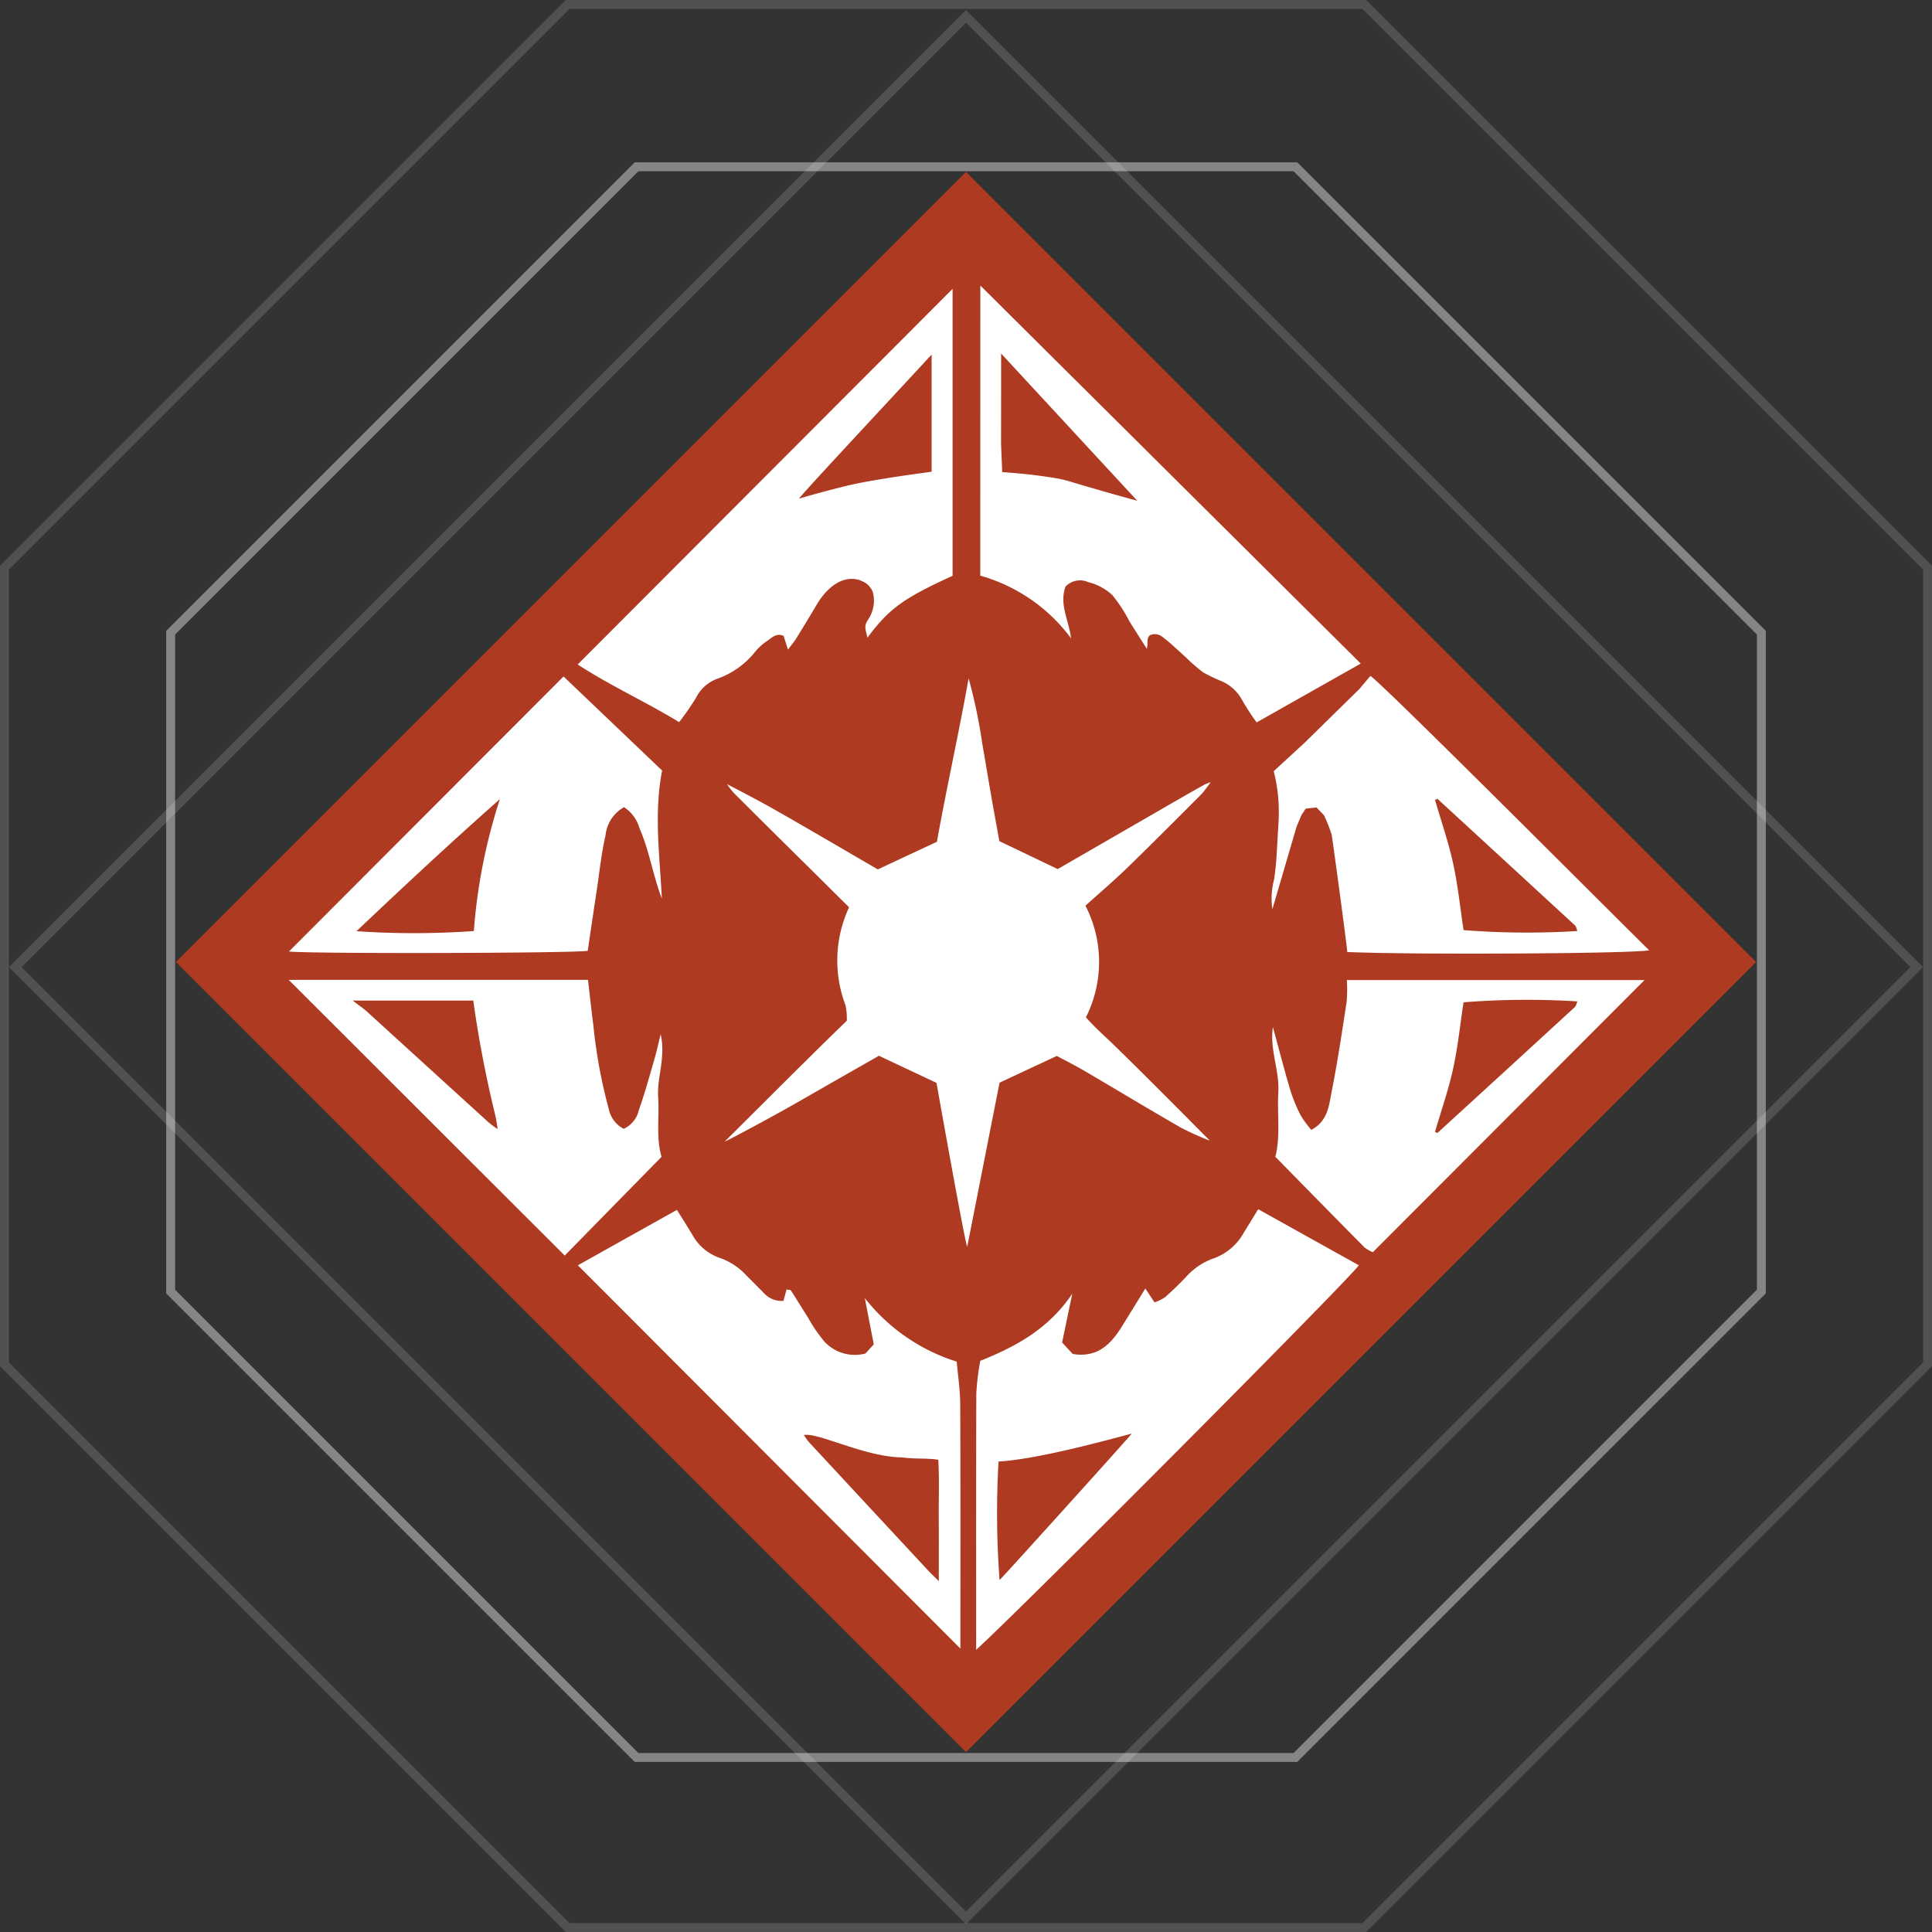 <svg xmlns="http://www.w3.org/2000/svg" viewBox="0 0 162.493 162.493">
  <rect x="0" y="0" width="162.493" height="162.493" fill="#333333" stroke="none"/>
  <title>Asset 9</title>
  <g id="Layer_2" data-name="Layer 2">
    <g id="Layer_3" data-name="Layer 3">
      <rect id="square-rorange" x="34.258" y="33.921" width="93.976" height="93.976" transform="translate(81.008 -33.752) rotate(45)" style="fill: #cc3c1d;opacity: 0.8"/>
      <polygon id="polygon-inner" points="108.954 14.027 53.538 14.027 14.353 53.212 14.353 108.628 53.538 147.813 108.954 147.813 148.14 108.628 148.14 53.212 108.954 14.027" style="fill: none;stroke: #fff;stroke-miterlimit: 10;stroke-width: 0.75px;opacity: 0.4"/>
      <rect id="square" x="24.705" y="24.795" width="113.082" height="113.082" transform="translate(81.31 -33.627) rotate(45)" style="fill: none;stroke: #fff;stroke-miterlimit: 10;stroke-width: 0.75px;opacity: 0.15"/>
      <polygon id="polygon-outer" points="114.744 0.375 47.748 0.375 0.375 47.748 0.375 114.744 47.748 162.118 114.744 162.118 162.118 114.744 162.118 47.748 114.744 0.375" style="fill: none;stroke: #fff;stroke-miterlimit: 10;stroke-width: 0.75px;opacity: 0.15"/>
    </g>
    <g id="mayhem">
      <g>
        <path d="M80.761,118.12c-.005-1.199-.191-2.396-.293-3.598a15.868,15.868,0,0,1-7.731-5.344q.377,1.95.753,3.893c-.331.362-.582.636-.702.767a3.487,3.487,0,0,1-3.411-.959,12.808,12.808,0,0,1-1.428-2.08c-.484-.748-.943-1.512-1.427-2.26-.039-.061-.19-.049-.369-.089-.087.322-.174.647-.26.963a2.058,2.058,0,0,1-1.733-.752c-.457-.453-.907-.913-1.366-1.365a5.437,5.437,0,0,0-2.208-1.482,4.171,4.171,0,0,1-2.295-1.86c-.45-.76-.928-1.504-1.356-2.196q-4.262,2.383-8.332,4.66C59.354,117.192,70.027,127.887,80.775,138.656,80.775,131.738,80.789,124.929,80.761,118.12ZM78.959,132.986c-.38-.379-.643-.625-.89-.89q-5.015-5.394-10.023-10.795a5.784,5.784,0,0,1-.436-.606c1.222-.234,5.102,1.844,8.276,1.883,1.216.157,1.927.04,3.03.195.095,1.605.027,3.301.039,4.994C78.968,129.424,78.959,131.081,78.959,132.986Z" style="fill: #fff"/>
        <path d="M114.754,104.906a2.89,2.89,0,0,0,.709.413q11.511-11.53,22.853-22.891H113.275a12.611,12.611,0,0,1-.013,1.823c-.389,2.539-.769,5.081-1.268,7.599-.226,1.139-.31,2.44-1.707,3.179a8.967,8.967,0,0,1-.902-1.239,13.384,13.384,0,0,1-.884-2.174c-.514-1.735-.964-3.488-1.441-5.234-.287,1.883.561,3.63.455,5.487-.106,1.844.192,3.707-.251,5.424C109.792,99.867,112.265,102.394,114.754,104.906Zm7.46-15.019c.403-1.833.592-3.705.879-5.588a68.387,68.387,0,0,1,9.575-.076c-.077.18-.098.372-.214.478q-5.771,5.303-11.559,10.591l-.203-.093C121.209,93.43,121.821,91.678,122.215,89.887Z" style="fill: #fff"/>
        <path d="M84.072,91.058c1.634-.763,3.142-1.467,4.811-2.247.673.362,1.514.782,2.323,1.256,2.713,1.589,5.402,3.217,8.128,4.784a25.705,25.705,0,0,0,2.423,1.089s-5.346-5.41-8.061-8.04c-.795-.77-1.626-1.491-2.363-2.34a10.335,10.335,0,0,0-.04-9.386c1.226-1.106,2.403-2.106,3.509-3.179,2.101-2.039,4.163-4.116,6.233-6.186.253-.253.856-1.128.811-1.032,0,0-.455.165-.577.233-1.281.718-2.553,1.453-3.825,2.187-2.858,1.649-5.716,3.3-8.485,4.898-1.676-.803-3.227-1.545-4.908-2.35-.212-1.179-.448-2.459-.672-3.741-.262-1.496-.508-2.995-.77-4.491a44.125,44.125,0,0,0-1.143-5.46c-.847,4.75-1.867,9.268-2.665,13.744-1.694.792-3.297,1.541-4.972,2.325-2.962-1.719-5.938-3.474-8.944-5.178-1.218-.69-3.746-1.996-3.746-1.996a7.791,7.791,0,0,0,.589.755Q64.804,69.772,67.896,72.823c1.167,1.157,2.335,2.314,3.516,3.485a10.603,10.603,0,0,0-.296,8.252,5.467,5.467,0,0,1,.105,1.293c-3.349,3.22-10.327,10.248-10.272,10.155.158-.014,4.31-2.255,6.126-3.298,2.312-1.328,4.629-2.646,6.848-3.914l4.843,2.282C79.596,95.747,81.233,104.843,81.351,104.85,82.275,100.208,83.181,95.52,84.072,91.058Z" style="fill: #fff"/>
        <path d="M55.639,97.296c-.474-1.626-.172-3.338-.283-5.027-.111-1.684.657-3.323.21-5.285-.21.85-.338,1.454-.51,2.046-.423,1.451-.818,2.913-1.325,4.334a2.288,2.288,0,0,1-1.272,1.577,2.427,2.427,0,0,1-1.264-1.695A42.82,42.82,0,0,1,49.913,86.302c-.168-1.298-.308-2.6-.459-3.889H24.283c7.821,7.812,15.492,15.474,23.213,23.187C50.229,102.813,52.926,100.062,55.639,97.296ZM41.12,94.422q-5.123-4.659-10.24-9.325c-.302-.275-.65-.507-1.215-.943H39.805a95.591,95.591,0,0,0,1.818,9.508,10.642,10.642,0,0,1,.225,1.3A8.839,8.839,0,0,1,41.12,94.422Z" style="fill: #fff"/>
        <path d="M72.956,53.638c1.801-2.432,3.028-3.324,7.163-5.209V24.295Q64.41,40.033,48.588,55.886c2.731,1.785,5.764,3.159,8.531,4.85a22.725,22.725,0,0,0,1.414-2.039,3.263,3.263,0,0,1,1.864-1.634,7.057,7.057,0,0,0,3.056-2.172,4.761,4.761,0,0,1,.926-.887c.459-.275.87-.831,1.529-.517l.366,1.15c.331-.445.529-.676.688-.932.581-.94,1.16-1.881,1.718-2.834.904-1.543,2.422-2.744,3.998-1.909a1.625,1.625,0,0,1,.718.795,2.796,2.796,0,0,1-.408,2.386C72.688,52.683,72.748,52.716,72.956,53.638ZM71.15,40.875c-1.194.294-2.759.704-3.94,1.064-.048-.098,7.43-8.087,11.146-12.121v9.854c-1.211.174-2.438.331-3.658.532C73.512,40.398,72.32,40.587,71.15,40.875Z" style="fill: #fff"/>
        <path d="M47.397,56.897,24.302,80.028c1.94.203,24.041.144,25.128-.059.26-1.744.513-3.459.772-5.173.228-1.507.377-3.032.723-4.512a3.076,3.076,0,0,1,1.558-2.395,3.127,3.127,0,0,1,1.305,1.778c.833,1.9,1.127,3.958,1.877,5.91-.172-3.579-.68-7.156.023-10.768C52.939,62.185,50.197,59.568,47.397,56.897ZM39.852,78.306a71.209,71.209,0,0,1-9.87.013c4.083-3.868,8.005-7.521,12.061-11.107A47.249,47.249,0,0,0,39.852,78.306Z" style="fill: #fff"/>
        <path d="M82.447,48.414a14.35,14.35,0,0,1,7.635,5.272c-.163-1.469-1.011-2.823-.469-4.346a1.682,1.682,0,0,1,1.908-.38,4.55,4.55,0,0,1,2.033,1.093,12.356,12.356,0,0,1,1.452,2.234c.447.709.898,1.414,1.452,2.287.115-.484-.055-.926.276-1.157a1.001,1.001,0,0,1,1.028.147c.714.534,1.353,1.17,2.022,1.764a13.753,13.753,0,0,0,1.407,1.22,14.315,14.315,0,0,0,1.555.747,3.56,3.56,0,0,1,1.714,1.565A19.372,19.372,0,0,0,105.691,60.758l8.757-4.947C103.746,45.176,93.182,34.678,82.452,24.016,82.452,25.115,82.447,44.179,82.447,48.414ZM84.2,32.185V29.734c3.878,4.194,7.573,8.19,11.453,12.385-.884-.245-1.571-.432-2.256-.627-.744-.211-1.486-.429-2.229-.642-.697-.2-1.387-.439-2.094-.586a44.508,44.508,0,0,0-4.781-.555c-.035-.917-.067-1.54-.098-2.376Q84.198,34.759,84.2,32.185Z" style="fill: #fff"/>
        <path d="M114.286,106.417q-4.247-2.365-8.466-4.715c-.419.683-.794,1.31-1.184,1.927a4.719,4.719,0,0,1-2.458,2.171,5.622,5.622,0,0,0-2.462,1.639c-.558.577-1.132,1.142-1.735,1.671a3.855,3.855,0,0,1-.88.428c-.253-.382-.469-.71-.771-1.168-.666,1.08-1.299,2.106-1.931,3.131-.936,1.518-2.055,2.722-4.176,2.376-.228-.247-.511-.553-.893-.967.258-1.236.52-2.495.854-4.099-2.02,2.984-4.726,4.428-7.74,5.648a22.577,22.577,0,0,0-.33,2.696c-.027,6.804-.015,13.609-.015,20.414v1.19C85.669,135.543,113.49,107.59,114.286,106.417ZM84.07,132.889a75.686,75.686,0,0,1-.087-9.966c3.789-.211,11.188-2.384,11.199-2.342C95.193,120.63,84.248,132.762,84.07,132.889Z" style="fill: #fff"/>
        <path d="M115.253,56.854c-.291.346-.605.72-.92,1.094l-.361.354L110.088,62.114l-.318.315c-.876.807-1.753,1.614-2.642,2.432a13.994,13.994,0,0,1,.413,2.729l.009.319.008.648c-.015.32-.023.641-.045.961-.103,1.477-.128,2.965-.348,4.425a6.218,6.218,0,0,0-.147,2.522c.726-2.478,1.38-4.713,2.035-6.948l.407-.96.358-.547.911-.095.636.664-.008-.007a12.521,12.521,0,0,1,.647,1.646c.046.193,1.307,9.452,1.307,9.85,5.211.244,24.056.145,25.399-.144C138.154,79.442,115.919,57.104,115.253,56.854Zm7.841,21.372c-.287-1.891-.476-3.772-.879-5.612-.394-1.799-1.005-3.559-1.521-5.336l.203-.093q5.783,5.316,11.559,10.638c.116.107.136.299.214.48A68.097,68.097,0,0,1,123.094,78.227Z" style="fill: #fff"/>
      </g>
    </g>
  </g>
</svg>
